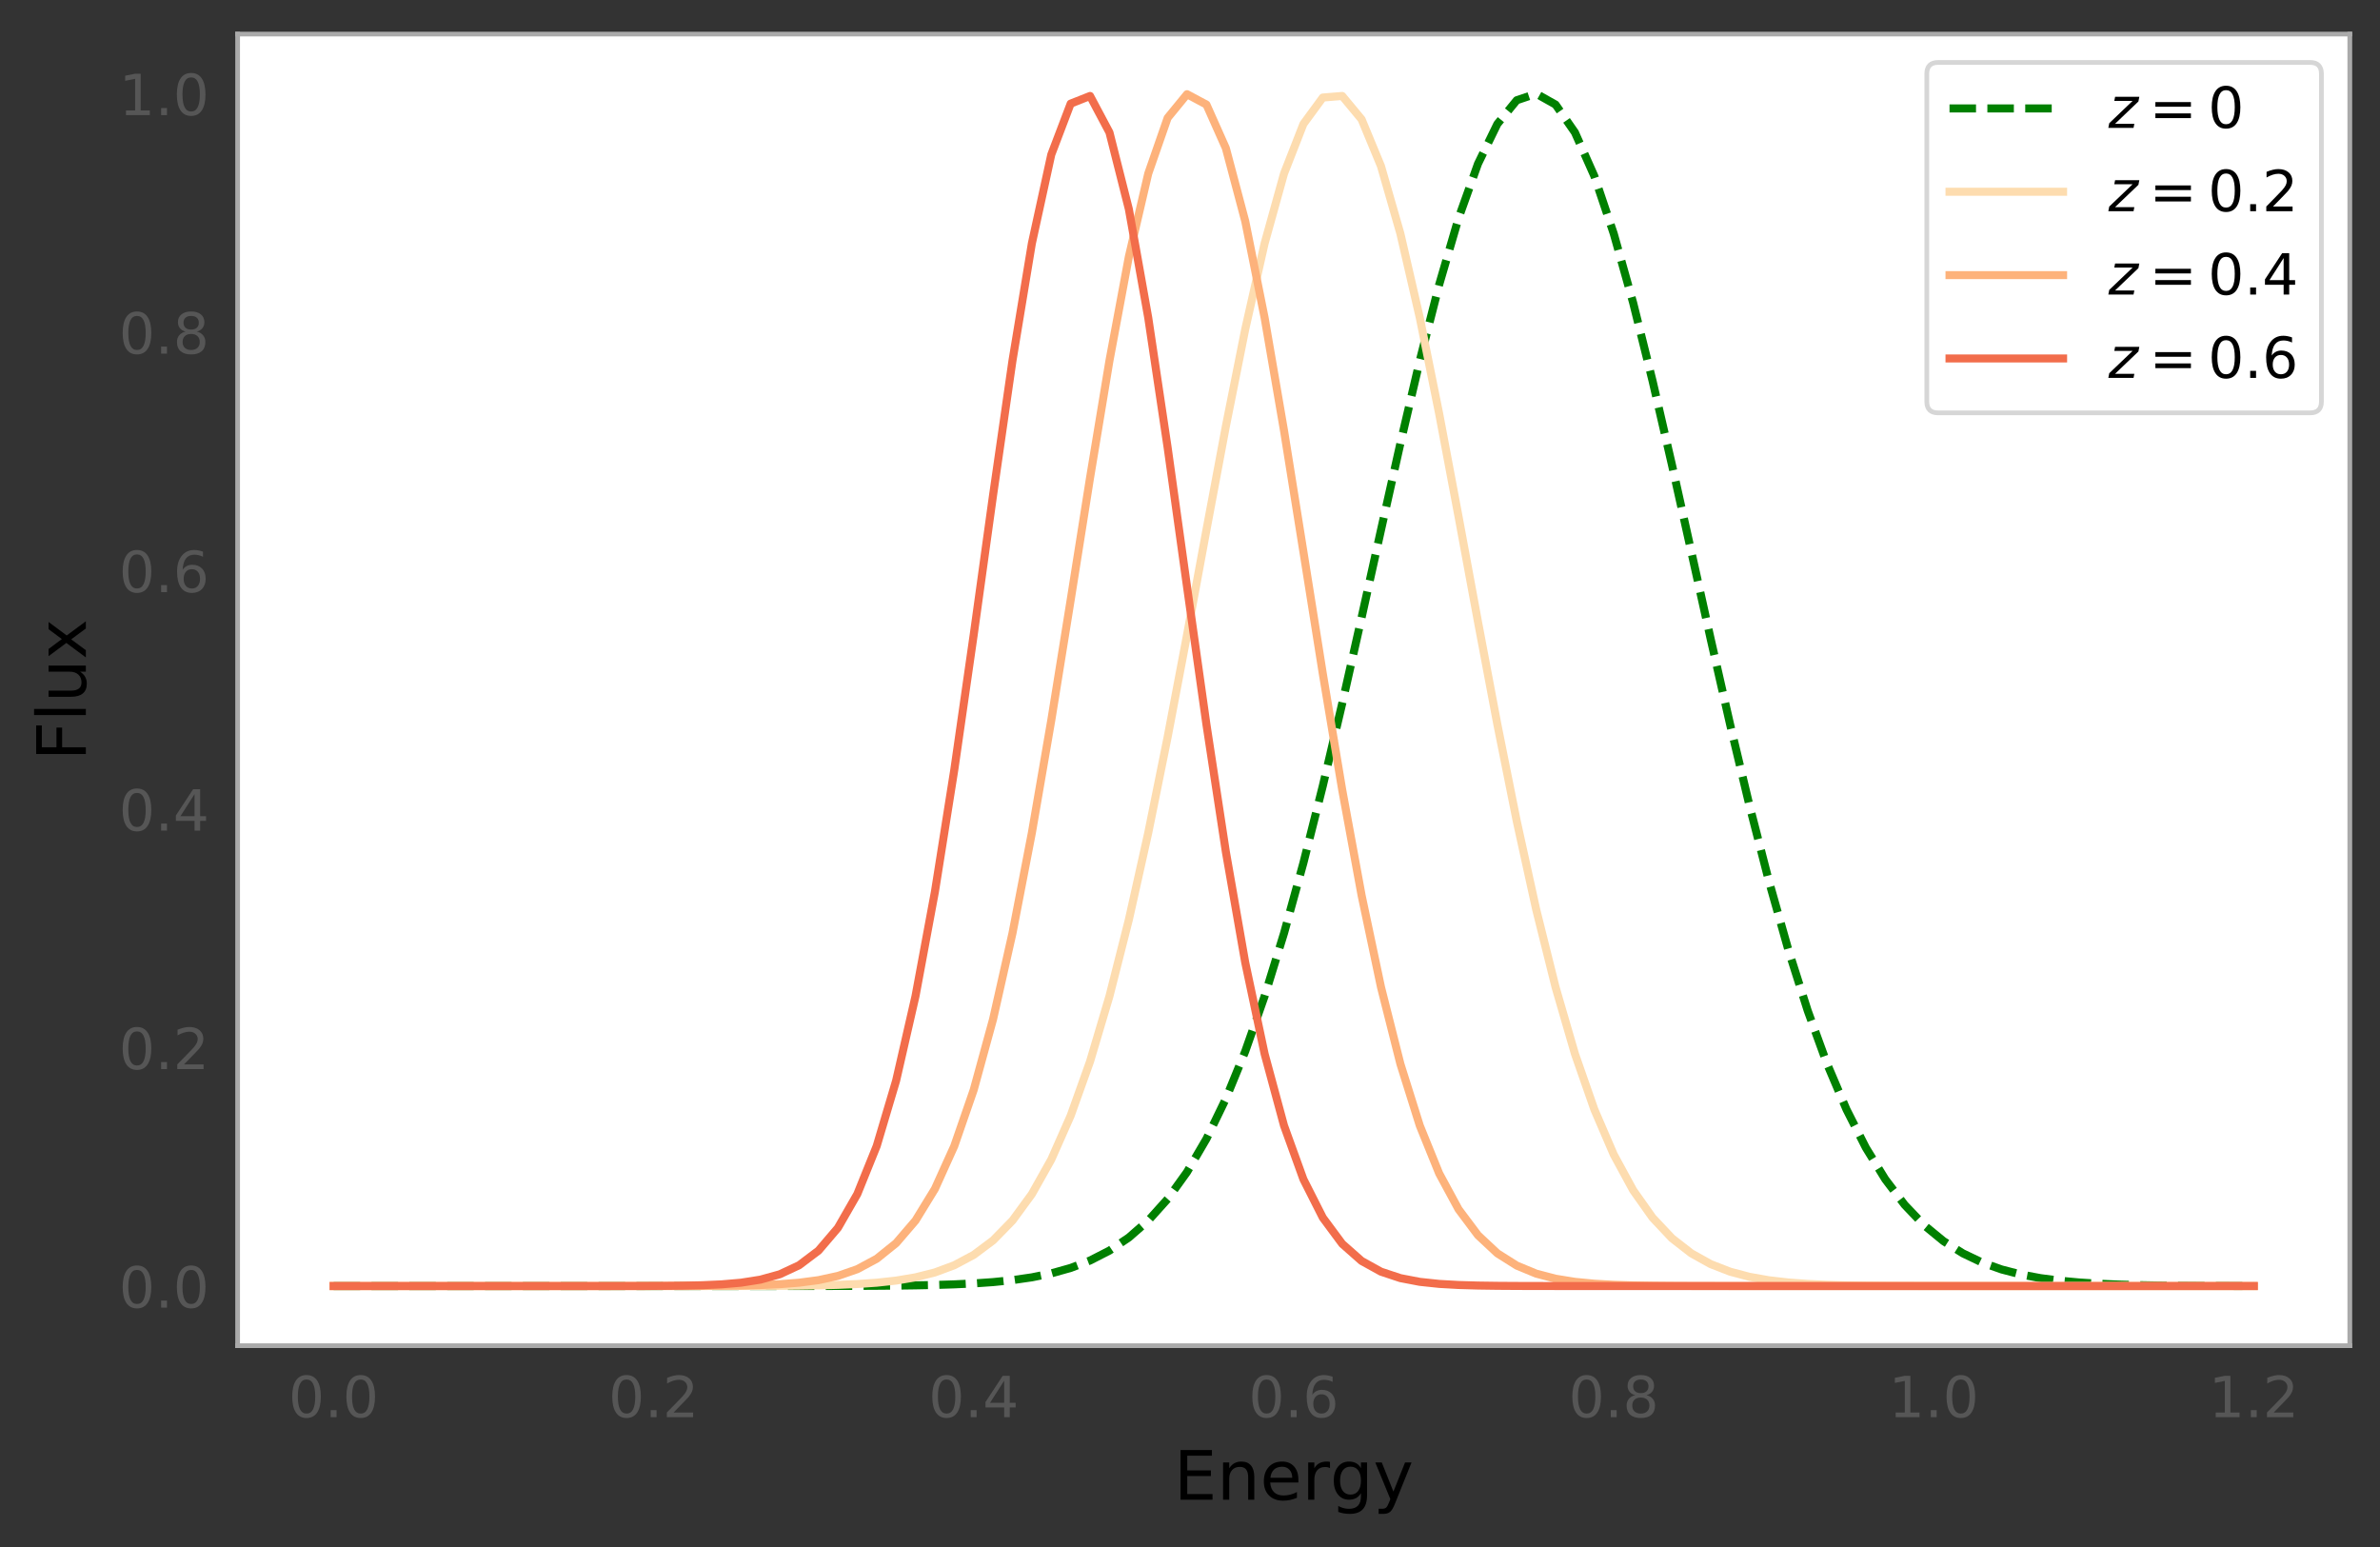 <?xml version="1.0" encoding="utf-8" standalone="no"?>
<!DOCTYPE svg PUBLIC "-//W3C//DTD SVG 1.1//EN"
  "http://www.w3.org/Graphics/SVG/1.1/DTD/svg11.dtd">
<!-- Created with matplotlib (http://matplotlib.org/) -->
<svg height="327pt" version="1.1" viewBox="0 0 503 327" width="503pt" xmlns="http://www.w3.org/2000/svg" xmlns:xlink="http://www.w3.org/1999/xlink">
 <rect x="0" y="0" width="503" height="327" fill="#333333" stroke="none"/>
 <defs>
  <style type="text/css">
*{stroke-linecap:butt;stroke-linejoin:round;}
  </style>
 </defs>
 <g id="figure_1">
  <g id="patch_1">
   <path d="M 0 327.15 
L 503.82 327.15 
L 503.82 0 
L 0 0 
z
" style="fill:none;"/>
  </g>
  <g id="axes_1">
   <g id="patch_2">
    <path d="M 50.22 284.4 
L 496.62 284.4 
L 496.62 7.2 
L 50.22 7.2 
z
" style="fill:#ffffff;"/>
   </g>
   <g id="matplotlib.axis_1">
    <g id="xtick_1">
     <g id="line2d_1"/>
     <g id="text_1">
      <!-- 0.0 -->
      <defs>
       <path d="M 31.781 66.406 
Q 24.172 66.406 20.328 58.906 
Q 16.5 51.422 16.5 36.375 
Q 16.5 21.391 20.328 13.891 
Q 24.172 6.391 31.781 6.391 
Q 39.453 6.391 43.281 13.891 
Q 47.125 21.391 47.125 36.375 
Q 47.125 51.422 43.281 58.906 
Q 39.453 66.406 31.781 66.406 
M 31.781 74.219 
Q 44.047 74.219 50.516 64.516 
Q 56.984 54.828 56.984 36.375 
Q 56.984 17.969 50.516 8.266 
Q 44.047 -1.422 31.781 -1.422 
Q 19.531 -1.422 13.062 8.266 
Q 6.594 17.969 6.594 36.375 
Q 6.594 54.828 13.062 64.516 
Q 19.531 74.219 31.781 74.219 
" id="DejaVuSans-30"/>
       <path d="M 10.688 12.406 
L 21 12.406 
L 21 0 
L 10.688 0 
z
" id="DejaVuSans-2e"/>
      </defs>
      <g style="fill:#565656;" transform="translate(60.969 299.518)scale(0.12 -0.12)">
       <use xlink:href="#DejaVuSans-30"/>
       <use x="63.623" xlink:href="#DejaVuSans-2e"/>
       <use x="95.41" xlink:href="#DejaVuSans-30"/>
      </g>
     </g>
    </g>
    <g id="xtick_2">
     <g id="line2d_2"/>
     <g id="text_2">
      <!-- 0.2 -->
      <defs>
       <path d="M 19.188 8.297 
L 53.609 8.297 
L 53.609 0 
L 7.328 0 
L 7.328 8.297 
Q 12.938 14.109 22.625 23.891 
Q 32.328 33.688 34.812 36.531 
Q 39.547 41.844 41.422 45.531 
Q 43.312 49.219 43.312 52.781 
Q 43.312 58.594 39.234 62.25 
Q 35.156 65.922 28.609 65.922 
Q 23.969 65.922 18.812 64.312 
Q 13.672 62.703 7.812 59.422 
L 7.812 69.391 
Q 13.766 71.781 18.938 73 
Q 24.125 74.219 28.422 74.219 
Q 39.75 74.219 46.484 68.547 
Q 53.219 62.891 53.219 53.422 
Q 53.219 48.922 51.531 44.891 
Q 49.859 40.875 45.406 35.406 
Q 44.188 33.984 37.641 27.219 
Q 31.109 20.453 19.188 8.297 
" id="DejaVuSans-32"/>
      </defs>
      <g style="fill:#565656;" transform="translate(128.606 299.518)scale(0.12 -0.12)">
       <use xlink:href="#DejaVuSans-30"/>
       <use x="63.623" xlink:href="#DejaVuSans-2e"/>
       <use x="95.41" xlink:href="#DejaVuSans-32"/>
      </g>
     </g>
    </g>
    <g id="xtick_3">
     <g id="line2d_3"/>
     <g id="text_3">
      <!-- 0.4 -->
      <defs>
       <path d="M 37.797 64.312 
L 12.891 25.391 
L 37.797 25.391 
z
M 35.203 72.906 
L 47.609 72.906 
L 47.609 25.391 
L 58.016 25.391 
L 58.016 17.188 
L 47.609 17.188 
L 47.609 0 
L 37.797 0 
L 37.797 17.188 
L 4.891 17.188 
L 4.891 26.703 
z
" id="DejaVuSans-34"/>
      </defs>
      <g style="fill:#565656;" transform="translate(196.242 299.518)scale(0.12 -0.12)">
       <use xlink:href="#DejaVuSans-30"/>
       <use x="63.623" xlink:href="#DejaVuSans-2e"/>
       <use x="95.41" xlink:href="#DejaVuSans-34"/>
      </g>
     </g>
    </g>
    <g id="xtick_4">
     <g id="line2d_4"/>
     <g id="text_4">
      <!-- 0.6 -->
      <defs>
       <path d="M 33.016 40.375 
Q 26.375 40.375 22.484 35.828 
Q 18.609 31.297 18.609 23.391 
Q 18.609 15.531 22.484 10.953 
Q 26.375 6.391 33.016 6.391 
Q 39.656 6.391 43.531 10.953 
Q 47.406 15.531 47.406 23.391 
Q 47.406 31.297 43.531 35.828 
Q 39.656 40.375 33.016 40.375 
M 52.594 71.297 
L 52.594 62.312 
Q 48.875 64.062 45.094 64.984 
Q 41.312 65.922 37.594 65.922 
Q 27.828 65.922 22.672 59.328 
Q 17.531 52.734 16.797 39.406 
Q 19.672 43.656 24.016 45.922 
Q 28.375 48.188 33.594 48.188 
Q 44.578 48.188 50.953 41.516 
Q 57.328 34.859 57.328 23.391 
Q 57.328 12.156 50.688 5.359 
Q 44.047 -1.422 33.016 -1.422 
Q 20.359 -1.422 13.672 8.266 
Q 6.984 17.969 6.984 36.375 
Q 6.984 53.656 15.188 63.938 
Q 23.391 74.219 37.203 74.219 
Q 40.922 74.219 44.703 73.484 
Q 48.484 72.75 52.594 71.297 
" id="DejaVuSans-36"/>
      </defs>
      <g style="fill:#565656;" transform="translate(263.878 299.518)scale(0.12 -0.12)">
       <use xlink:href="#DejaVuSans-30"/>
       <use x="63.623" xlink:href="#DejaVuSans-2e"/>
       <use x="95.41" xlink:href="#DejaVuSans-36"/>
      </g>
     </g>
    </g>
    <g id="xtick_5">
     <g id="line2d_5"/>
     <g id="text_5">
      <!-- 0.8 -->
      <defs>
       <path d="M 31.781 34.625 
Q 24.75 34.625 20.719 30.859 
Q 16.703 27.094 16.703 20.516 
Q 16.703 13.922 20.719 10.156 
Q 24.75 6.391 31.781 6.391 
Q 38.812 6.391 42.859 10.172 
Q 46.922 13.969 46.922 20.516 
Q 46.922 27.094 42.891 30.859 
Q 38.875 34.625 31.781 34.625 
M 21.922 38.812 
Q 15.578 40.375 12.031 44.719 
Q 8.5 49.078 8.5 55.328 
Q 8.5 64.062 14.719 69.141 
Q 20.953 74.219 31.781 74.219 
Q 42.672 74.219 48.875 69.141 
Q 55.078 64.062 55.078 55.328 
Q 55.078 49.078 51.531 44.719 
Q 48 40.375 41.703 38.812 
Q 48.828 37.156 52.797 32.312 
Q 56.781 27.484 56.781 20.516 
Q 56.781 9.906 50.312 4.234 
Q 43.844 -1.422 31.781 -1.422 
Q 19.734 -1.422 13.25 4.234 
Q 6.781 9.906 6.781 20.516 
Q 6.781 27.484 10.781 32.312 
Q 14.797 37.156 21.922 38.812 
M 18.312 54.391 
Q 18.312 48.734 21.844 45.562 
Q 25.391 42.391 31.781 42.391 
Q 38.141 42.391 41.719 45.562 
Q 45.312 48.734 45.312 54.391 
Q 45.312 60.062 41.719 63.234 
Q 38.141 66.406 31.781 66.406 
Q 25.391 66.406 21.844 63.234 
Q 18.312 60.062 18.312 54.391 
" id="DejaVuSans-38"/>
      </defs>
      <g style="fill:#565656;" transform="translate(331.515 299.518)scale(0.12 -0.12)">
       <use xlink:href="#DejaVuSans-30"/>
       <use x="63.623" xlink:href="#DejaVuSans-2e"/>
       <use x="95.41" xlink:href="#DejaVuSans-38"/>
      </g>
     </g>
    </g>
    <g id="xtick_6">
     <g id="line2d_6"/>
     <g id="text_6">
      <!-- 1.0 -->
      <defs>
       <path d="M 12.406 8.297 
L 28.516 8.297 
L 28.516 63.922 
L 10.984 60.406 
L 10.984 69.391 
L 28.422 72.906 
L 38.281 72.906 
L 38.281 8.297 
L 54.391 8.297 
L 54.391 0 
L 12.406 0 
z
" id="DejaVuSans-31"/>
      </defs>
      <g style="fill:#565656;" transform="translate(399.151 299.518)scale(0.12 -0.12)">
       <use xlink:href="#DejaVuSans-31"/>
       <use x="63.623" xlink:href="#DejaVuSans-2e"/>
       <use x="95.41" xlink:href="#DejaVuSans-30"/>
      </g>
     </g>
    </g>
    <g id="xtick_7">
     <g id="line2d_7"/>
     <g id="text_7">
      <!-- 1.2 -->
      <g style="fill:#565656;" transform="translate(466.787 299.518)scale(0.12 -0.12)">
       <use xlink:href="#DejaVuSans-31"/>
       <use x="63.623" xlink:href="#DejaVuSans-2e"/>
       <use x="95.41" xlink:href="#DejaVuSans-32"/>
      </g>
     </g>
    </g>
    <g id="text_8">
     <!-- Energy -->
     <defs>
      <path d="M 9.812 72.906 
L 55.906 72.906 
L 55.906 64.594 
L 19.672 64.594 
L 19.672 43.016 
L 54.391 43.016 
L 54.391 34.719 
L 19.672 34.719 
L 19.672 8.297 
L 56.781 8.297 
L 56.781 0 
L 9.812 0 
z
" id="DejaVuSans-45"/>
      <path d="M 54.891 33.016 
L 54.891 0 
L 45.906 0 
L 45.906 32.719 
Q 45.906 40.484 42.875 44.328 
Q 39.844 48.188 33.797 48.188 
Q 26.516 48.188 22.312 43.547 
Q 18.109 38.922 18.109 30.906 
L 18.109 0 
L 9.078 0 
L 9.078 54.688 
L 18.109 54.688 
L 18.109 46.188 
Q 21.344 51.125 25.703 53.562 
Q 30.078 56 35.797 56 
Q 45.219 56 50.047 50.172 
Q 54.891 44.344 54.891 33.016 
" id="DejaVuSans-6e"/>
      <path d="M 56.203 29.594 
L 56.203 25.203 
L 14.891 25.203 
Q 15.484 15.922 20.484 11.062 
Q 25.484 6.203 34.422 6.203 
Q 39.594 6.203 44.453 7.469 
Q 49.312 8.734 54.109 11.281 
L 54.109 2.781 
Q 49.266 0.734 44.188 -0.344 
Q 39.109 -1.422 33.891 -1.422 
Q 20.797 -1.422 13.156 6.188 
Q 5.516 13.812 5.516 26.812 
Q 5.516 40.234 12.766 48.109 
Q 20.016 56 32.328 56 
Q 43.359 56 49.781 48.891 
Q 56.203 41.797 56.203 29.594 
M 47.219 32.234 
Q 47.125 39.594 43.094 43.984 
Q 39.062 48.391 32.422 48.391 
Q 24.906 48.391 20.391 44.141 
Q 15.875 39.891 15.188 32.172 
z
" id="DejaVuSans-65"/>
      <path d="M 41.109 46.297 
Q 39.594 47.172 37.812 47.578 
Q 36.031 48 33.891 48 
Q 26.266 48 22.188 43.047 
Q 18.109 38.094 18.109 28.812 
L 18.109 0 
L 9.078 0 
L 9.078 54.688 
L 18.109 54.688 
L 18.109 46.188 
Q 20.953 51.172 25.484 53.578 
Q 30.031 56 36.531 56 
Q 37.453 56 38.578 55.875 
Q 39.703 55.766 41.062 55.516 
z
" id="DejaVuSans-72"/>
      <path d="M 45.406 27.984 
Q 45.406 37.75 41.375 43.109 
Q 37.359 48.484 30.078 48.484 
Q 22.859 48.484 18.828 43.109 
Q 14.797 37.75 14.797 27.984 
Q 14.797 18.266 18.828 12.891 
Q 22.859 7.516 30.078 7.516 
Q 37.359 7.516 41.375 12.891 
Q 45.406 18.266 45.406 27.984 
M 54.391 6.781 
Q 54.391 -7.172 48.188 -13.984 
Q 42 -20.797 29.203 -20.797 
Q 24.469 -20.797 20.266 -20.094 
Q 16.062 -19.391 12.109 -17.922 
L 12.109 -9.188 
Q 16.062 -11.328 19.922 -12.344 
Q 23.781 -13.375 27.781 -13.375 
Q 36.625 -13.375 41.016 -8.766 
Q 45.406 -4.156 45.406 5.172 
L 45.406 9.625 
Q 42.625 4.781 38.281 2.391 
Q 33.938 0 27.875 0 
Q 17.828 0 11.672 7.656 
Q 5.516 15.328 5.516 27.984 
Q 5.516 40.672 11.672 48.328 
Q 17.828 56 27.875 56 
Q 33.938 56 38.281 53.609 
Q 42.625 51.219 45.406 46.391 
L 45.406 54.688 
L 54.391 54.688 
z
" id="DejaVuSans-67"/>
      <path d="M 32.172 -5.078 
Q 28.375 -14.844 24.75 -17.812 
Q 21.141 -20.797 15.094 -20.797 
L 7.906 -20.797 
L 7.906 -13.281 
L 13.188 -13.281 
Q 16.891 -13.281 18.938 -11.516 
Q 21 -9.766 23.484 -3.219 
L 25.094 0.875 
L 2.984 54.688 
L 12.5 54.688 
L 29.594 11.922 
L 46.688 54.688 
L 56.203 54.688 
z
" id="DejaVuSans-79"/>
     </defs>
     <g transform="translate(248.086 316.955)scale(0.144 -0.144)">
      <use xlink:href="#DejaVuSans-45"/>
      <use x="63.184" xlink:href="#DejaVuSans-6e"/>
      <use x="126.562" xlink:href="#DejaVuSans-65"/>
      <use x="188.086" xlink:href="#DejaVuSans-72"/>
      <use x="229.184" xlink:href="#DejaVuSans-67"/>
      <use x="292.66" xlink:href="#DejaVuSans-79"/>
     </g>
    </g>
   </g>
   <g id="matplotlib.axis_2">
    <g id="ytick_1">
     <g id="line2d_8"/>
     <g id="text_9">
      <!-- 0.0 -->
      <g style="fill:#565656;" transform="translate(25.137 276.359)scale(0.12 -0.12)">
       <use xlink:href="#DejaVuSans-30"/>
       <use x="63.623" xlink:href="#DejaVuSans-2e"/>
       <use x="95.41" xlink:href="#DejaVuSans-30"/>
      </g>
     </g>
    </g>
    <g id="ytick_2">
     <g id="line2d_9"/>
     <g id="text_10">
      <!-- 0.2 -->
      <g style="fill:#565656;" transform="translate(25.137 225.953)scale(0.12 -0.12)">
       <use xlink:href="#DejaVuSans-30"/>
       <use x="63.623" xlink:href="#DejaVuSans-2e"/>
       <use x="95.41" xlink:href="#DejaVuSans-32"/>
      </g>
     </g>
    </g>
    <g id="ytick_3">
     <g id="line2d_10"/>
     <g id="text_11">
      <!-- 0.4 -->
      <g style="fill:#565656;" transform="translate(25.137 175.547)scale(0.12 -0.12)">
       <use xlink:href="#DejaVuSans-30"/>
       <use x="63.623" xlink:href="#DejaVuSans-2e"/>
       <use x="95.41" xlink:href="#DejaVuSans-34"/>
      </g>
     </g>
    </g>
    <g id="ytick_4">
     <g id="line2d_11"/>
     <g id="text_12">
      <!-- 0.6 -->
      <g style="fill:#565656;" transform="translate(25.137 125.142)scale(0.12 -0.12)">
       <use xlink:href="#DejaVuSans-30"/>
       <use x="63.623" xlink:href="#DejaVuSans-2e"/>
       <use x="95.41" xlink:href="#DejaVuSans-36"/>
      </g>
     </g>
    </g>
    <g id="ytick_5">
     <g id="line2d_12"/>
     <g id="text_13">
      <!-- 0.8 -->
      <g style="fill:#565656;" transform="translate(25.137 74.736)scale(0.12 -0.12)">
       <use xlink:href="#DejaVuSans-30"/>
       <use x="63.623" xlink:href="#DejaVuSans-2e"/>
       <use x="95.41" xlink:href="#DejaVuSans-38"/>
      </g>
     </g>
    </g>
    <g id="ytick_6">
     <g id="line2d_13"/>
     <g id="text_14">
      <!-- 1.0 -->
      <g style="fill:#565656;" transform="translate(25.137 24.33)scale(0.12 -0.12)">
       <use xlink:href="#DejaVuSans-31"/>
       <use x="63.623" xlink:href="#DejaVuSans-2e"/>
       <use x="95.41" xlink:href="#DejaVuSans-30"/>
      </g>
     </g>
    </g>
    <g id="text_15">
     <!-- Flux -->
     <defs>
      <path d="M 9.812 72.906 
L 51.703 72.906 
L 51.703 64.594 
L 19.672 64.594 
L 19.672 43.109 
L 48.578 43.109 
L 48.578 34.812 
L 19.672 34.812 
L 19.672 0 
L 9.812 0 
z
" id="DejaVuSans-46"/>
      <path d="M 9.422 75.984 
L 18.406 75.984 
L 18.406 0 
L 9.422 0 
z
" id="DejaVuSans-6c"/>
      <path d="M 8.5 21.578 
L 8.5 54.688 
L 17.484 54.688 
L 17.484 21.922 
Q 17.484 14.156 20.5 10.266 
Q 23.531 6.391 29.594 6.391 
Q 36.859 6.391 41.078 11.031 
Q 45.312 15.672 45.312 23.688 
L 45.312 54.688 
L 54.297 54.688 
L 54.297 0 
L 45.312 0 
L 45.312 8.406 
Q 42.047 3.422 37.719 1 
Q 33.406 -1.422 27.688 -1.422 
Q 18.266 -1.422 13.375 4.438 
Q 8.5 10.297 8.5 21.578 
M 31.109 56 
z
" id="DejaVuSans-75"/>
      <path d="M 54.891 54.688 
L 35.109 28.078 
L 55.906 0 
L 45.312 0 
L 29.391 21.484 
L 13.484 0 
L 2.875 0 
L 24.125 28.609 
L 4.688 54.688 
L 15.281 54.688 
L 29.781 35.203 
L 44.281 54.688 
z
" id="DejaVuSans-78"/>
     </defs>
     <g transform="translate(18.142 160.766)rotate(-90)scale(0.144 -0.144)">
      <use xlink:href="#DejaVuSans-46"/>
      <use x="57.52" xlink:href="#DejaVuSans-6c"/>
      <use x="85.303" xlink:href="#DejaVuSans-75"/>
      <use x="148.682" xlink:href="#DejaVuSans-78"/>
     </g>
    </g>
   </g>
   <g id="line2d_14">
    <path clip-path="url(#p543e0f6bea)" d="M 70.511 271.8 
L 74.61 271.8 
L 78.71 271.8 
L 82.809 271.8 
L 86.908 271.8 
L 91.007 271.8 
L 95.106 271.8 
L 99.205 271.8 
L 103.305 271.8 
L 107.404 271.8 
L 111.503 271.8 
L 115.602 271.8 
L 119.701 271.8 
L 123.8 271.8 
L 127.9 271.8 
L 131.999 271.8 
L 136.098 271.8 
L 140.197 271.8 
L 144.296 271.8 
L 148.395 271.8 
L 152.495 271.799 
L 156.594 271.799 
L 160.693 271.798 
L 164.792 271.796 
L 168.891 271.793 
L 172.99 271.788 
L 177.09 271.78 
L 181.189 271.767 
L 185.288 271.745 
L 189.387 271.71 
L 193.486 271.655 
L 197.586 271.571 
L 201.685 271.442 
L 205.784 271.249 
L 209.883 270.964 
L 213.982 270.549 
L 218.081 269.957 
L 222.181 269.125 
L 226.28 267.973 
L 230.379 266.405 
L 234.478 264.305 
L 238.577 261.539 
L 242.676 257.958 
L 246.776 253.4 
L 250.875 247.697 
L 254.974 240.688 
L 259.073 232.225 
L 263.172 222.195 
L 267.271 210.53 
L 271.371 197.226 
L 275.47 182.356 
L 279.569 166.085 
L 283.668 148.678 
L 287.767 130.496 
L 291.867 111.993 
L 295.966 93.704 
L 300.065 76.217 
L 304.164 60.145 
L 308.263 46.093 
L 312.362 34.619 
L 316.462 26.197 
L 320.561 21.185 
L 324.66 19.8 
L 328.759 22.103 
L 332.858 27.994 
L 336.957 37.218 
L 341.057 49.385 
L 345.156 63.997 
L 349.255 80.48 
L 353.354 98.225 
L 357.453 116.621 
L 361.552 135.09 
L 365.652 153.118 
L 369.751 170.272 
L 373.85 186.212 
L 377.949 200.703 
L 382.048 213.601 
L 386.148 224.854 
L 390.247 234.484 
L 394.346 242.571 
L 398.445 249.239 
L 402.544 254.64 
L 406.643 258.939 
L 410.743 262.301 
L 414.842 264.887 
L 418.941 266.842 
L 423.04 268.296 
L 427.139 269.36 
L 431.238 270.125 
L 435.338 270.667 
L 439.437 271.045 
L 443.536 271.304 
L 447.635 271.479 
L 451.734 271.596 
L 455.833 271.672 
L 459.933 271.72 
L 464.032 271.751 
L 468.131 271.771 
L 472.23 271.783 
L 476.329 271.79 
" style="fill:none;stroke:#008000;stroke-dasharray:5.6,2.4;stroke-dashoffset:0;stroke-width:1.7;"/>
   </g>
   <g id="line2d_15">
    <path clip-path="url(#p543e0f6bea)" d="M 70.511 271.8 
L 74.61 271.8 
L 78.71 271.8 
L 82.809 271.8 
L 86.908 271.8 
L 91.007 271.8 
L 95.106 271.8 
L 99.205 271.8 
L 103.305 271.8 
L 107.404 271.8 
L 111.503 271.8 
L 115.602 271.8 
L 119.701 271.8 
L 123.8 271.8 
L 127.9 271.8 
L 131.999 271.8 
L 136.098 271.8 
L 140.197 271.799 
L 144.296 271.798 
L 148.395 271.797 
L 152.495 271.793 
L 156.594 271.787 
L 160.693 271.776 
L 164.792 271.755 
L 168.891 271.718 
L 172.99 271.655 
L 177.09 271.549 
L 181.189 271.374 
L 185.288 271.091 
L 189.387 270.645 
L 193.486 269.957 
L 197.586 268.923 
L 201.685 267.402 
L 205.784 265.217 
L 209.883 262.153 
L 213.982 257.958 
L 218.081 252.356 
L 222.181 245.059 
L 226.28 235.793 
L 230.379 224.331 
L 234.478 210.53 
L 238.577 194.373 
L 242.676 176.003 
L 246.776 155.756 
L 250.875 134.173 
L 254.974 111.993 
L 259.073 90.123 
L 263.172 69.584 
L 267.271 51.434 
L 271.371 36.684 
L 275.47 26.197 
L 279.569 20.613 
L 283.668 20.281 
L 287.767 25.221 
L 291.867 35.124 
L 295.966 49.385 
L 300.065 67.163 
L 304.164 87.461 
L 308.263 109.222 
L 312.362 131.416 
L 316.462 153.118 
L 320.561 173.566 
L 324.66 192.193 
L 328.759 208.638 
L 332.858 222.735 
L 336.957 234.484 
L 341.057 244.014 
L 345.156 251.543 
L 349.255 257.341 
L 353.354 261.696 
L 357.453 264.887 
L 361.552 267.169 
L 365.652 268.763 
L 369.751 269.85 
L 373.85 270.574 
L 377.949 271.045 
L 382.048 271.345 
L 386.148 271.532 
L 390.247 271.645 
L 394.346 271.712 
L 398.445 271.751 
L 402.544 271.774 
L 406.643 271.786 
L 410.743 271.793 
L 414.842 271.796 
L 418.941 271.798 
L 423.04 271.799 
L 427.139 271.8 
L 431.238 271.8 
L 435.338 271.8 
L 439.437 271.8 
L 443.536 271.8 
L 447.635 271.8 
L 451.734 271.8 
L 455.833 271.8 
L 459.933 271.8 
L 464.032 271.8 
L 468.131 271.8 
L 472.23 271.8 
L 476.329 271.8 
" style="fill:none;stroke:#fddcaf;stroke-linecap:square;stroke-width:1.7;"/>
   </g>
   <g id="line2d_16">
    <path clip-path="url(#p543e0f6bea)" d="M 70.511 271.8 
L 74.61 271.8 
L 78.71 271.8 
L 82.809 271.8 
L 86.908 271.8 
L 91.007 271.8 
L 95.106 271.8 
L 99.205 271.8 
L 103.305 271.8 
L 107.404 271.8 
L 111.503 271.8 
L 115.602 271.8 
L 119.701 271.8 
L 123.8 271.8 
L 127.9 271.799 
L 131.999 271.799 
L 136.098 271.797 
L 140.197 271.794 
L 144.296 271.787 
L 148.395 271.773 
L 152.495 271.745 
L 156.594 271.691 
L 160.693 271.591 
L 164.792 271.409 
L 168.891 271.091 
L 172.99 270.549 
L 177.09 269.657 
L 181.189 268.233 
L 185.288 266.031 
L 189.387 262.735 
L 193.486 257.958 
L 197.586 251.266 
L 201.685 242.202 
L 205.784 230.348 
L 209.883 215.394 
L 213.982 197.226 
L 218.081 176.003 
L 222.181 152.234 
L 226.28 126.805 
L 230.379 100.957 
L 234.478 76.217 
L 238.577 54.249 
L 242.676 36.684 
L 246.776 24.912 
L 250.875 19.911 
L 254.974 22.103 
L 259.073 31.303 
L 263.172 46.739 
L 267.271 67.163 
L 271.371 91.015 
L 275.47 116.621 
L 279.569 142.381 
L 283.668 166.929 
L 287.767 189.232 
L 291.867 208.638 
L 295.966 224.854 
L 300.065 237.898 
L 304.164 248.012 
L 308.263 255.583 
L 312.362 261.058 
L 316.462 264.887 
L 320.561 267.477 
L 324.66 269.173 
L 328.759 270.249 
L 332.858 270.911 
L 336.957 271.304 
L 341.057 271.532 
L 345.156 271.659 
L 349.255 271.728 
L 353.354 271.764 
L 357.453 271.783 
L 361.552 271.792 
L 365.652 271.796 
L 369.751 271.798 
L 373.85 271.799 
L 377.949 271.8 
L 382.048 271.8 
L 386.148 271.8 
L 390.247 271.8 
L 394.346 271.8 
L 398.445 271.8 
L 402.544 271.8 
L 406.643 271.8 
L 410.743 271.8 
L 414.842 271.8 
L 418.941 271.8 
L 423.04 271.8 
L 427.139 271.8 
L 431.238 271.8 
L 435.338 271.8 
L 439.437 271.8 
L 443.536 271.8 
L 447.635 271.8 
L 451.734 271.8 
L 455.833 271.8 
L 459.933 271.8 
L 464.032 271.8 
L 468.131 271.8 
L 472.23 271.8 
L 476.329 271.8 
" style="fill:none;stroke:#fdb27b;stroke-linecap:square;stroke-width:1.7;"/>
   </g>
   <g id="line2d_17">
    <path clip-path="url(#p543e0f6bea)" d="M 70.511 271.8 
L 74.61 271.8 
L 78.71 271.8 
L 82.809 271.8 
L 86.908 271.8 
L 91.007 271.8 
L 95.106 271.8 
L 99.205 271.8 
L 103.305 271.8 
L 107.404 271.8 
L 111.503 271.8 
L 115.602 271.8 
L 119.701 271.8 
L 123.8 271.799 
L 127.9 271.797 
L 131.999 271.793 
L 136.098 271.784 
L 140.197 271.763 
L 144.296 271.718 
L 148.395 271.626 
L 152.495 271.442 
L 156.594 271.091 
L 160.693 270.447 
L 164.792 269.314 
L 168.891 267.402 
L 172.99 264.305 
L 177.09 259.499 
L 181.189 252.356 
L 185.288 242.202 
L 189.387 228.406 
L 193.486 210.53 
L 197.586 188.483 
L 201.685 162.685 
L 205.784 134.173 
L 209.883 104.62 
L 213.982 76.217 
L 218.081 51.434 
L 222.181 32.677 
L 226.28 21.902 
L 230.379 20.281 
L 234.478 27.994 
L 238.577 44.195 
L 242.676 67.163 
L 246.776 94.605 
L 250.875 124.03 
L 254.974 153.118 
L 259.073 179.999 
L 263.172 203.413 
L 267.271 222.735 
L 271.371 237.898 
L 275.47 249.239 
L 279.569 257.341 
L 283.668 262.875 
L 287.767 266.495 
L 291.867 268.763 
L 295.966 270.125 
L 300.065 270.911 
L 304.164 271.345 
L 308.263 271.576 
L 312.362 271.694 
L 316.462 271.751 
L 320.561 271.779 
L 324.66 271.791 
L 328.759 271.796 
L 332.858 271.799 
L 336.957 271.799 
L 341.057 271.8 
L 345.156 271.8 
L 349.255 271.8 
L 353.354 271.8 
L 357.453 271.8 
L 361.552 271.8 
L 365.652 271.8 
L 369.751 271.8 
L 373.85 271.8 
L 377.949 271.8 
L 382.048 271.8 
L 386.148 271.8 
L 390.247 271.8 
L 394.346 271.8 
L 398.445 271.8 
L 402.544 271.8 
L 406.643 271.8 
L 410.743 271.8 
L 414.842 271.8 
L 418.941 271.8 
L 423.04 271.8 
L 427.139 271.8 
L 431.238 271.8 
L 435.338 271.8 
L 439.437 271.8 
L 443.536 271.8 
L 447.635 271.8 
L 451.734 271.8 
L 455.833 271.8 
L 459.933 271.8 
L 464.032 271.8 
L 468.131 271.8 
L 472.23 271.8 
L 476.329 271.8 
" style="fill:none;stroke:#f26d4b;stroke-linecap:square;stroke-width:1.7;"/>
   </g>
   <g id="patch_3">
    <path d="M 50.22 284.4 
L 50.22 7.2 
" style="fill:none;stroke:#aaaaaa;stroke-linecap:square;stroke-linejoin:miter;"/>
   </g>
   <g id="patch_4">
    <path d="M 496.62 284.4 
L 496.62 7.2 
" style="fill:none;stroke:#aaaaaa;stroke-linecap:square;stroke-linejoin:miter;"/>
   </g>
   <g id="patch_5">
    <path d="M 50.22 284.4 
L 496.62 284.4 
" style="fill:none;stroke:#aaaaaa;stroke-linecap:square;stroke-linejoin:miter;"/>
   </g>
   <g id="patch_6">
    <path d="M 50.22 7.2 
L 496.62 7.2 
" style="fill:none;stroke:#aaaaaa;stroke-linecap:square;stroke-linejoin:miter;"/>
   </g>
   <g id="legend_1">
    <g id="patch_7">
     <path d="M 409.62 87.255 
L 488.22 87.255 
Q 490.62 87.255 490.62 84.855 
L 490.62 15.6 
Q 490.62 13.2 488.22 13.2 
L 409.62 13.2 
Q 407.22 13.2 407.22 15.6 
L 407.22 84.855 
Q 407.22 87.255 409.62 87.255 
z
" style="fill:#ffffff;opacity:0.8;stroke:#cccccc;stroke-linejoin:miter;"/>
    </g>
    <g id="line2d_18">
     <path d="M 412.02 22.918 
L 436.02 22.918 
" style="fill:none;stroke:#008000;stroke-dasharray:5.6,2.4;stroke-dashoffset:0;stroke-width:1.7;"/>
    </g>
    <g id="line2d_19"/>
    <g id="text_16">
     <!-- $z=0$ -->
     <defs>
      <path d="M 11.625 54.688 
L 54.297 54.688 
L 52.688 46.484 
L 11.531 7.172 
L 45.516 7.172 
L 44.094 0 
L -0.297 0 
L 1.312 8.203 
L 42.484 47.516 
L 10.203 47.516 
z
" id="DejaVuSans-Oblique-7a"/>
      <path d="M 10.594 45.406 
L 73.188 45.406 
L 73.188 37.203 
L 10.594 37.203 
z
M 10.594 25.484 
L 73.188 25.484 
L 73.188 17.188 
L 10.594 17.188 
z
" id="DejaVuSans-3d"/>
     </defs>
     <g transform="translate(445.62 27.118)scale(0.12 -0.12)">
      <use transform="translate(0 0.781)" xlink:href="#DejaVuSans-Oblique-7a"/>
      <use transform="translate(71.973 0.781)" xlink:href="#DejaVuSans-3d"/>
      <use transform="translate(175.244 0.781)" xlink:href="#DejaVuSans-30"/>
     </g>
    </g>
    <g id="line2d_20">
     <path d="M 412.02 40.532 
L 436.02 40.532 
" style="fill:none;stroke:#fddcaf;stroke-linecap:square;stroke-width:1.7;"/>
    </g>
    <g id="line2d_21"/>
    <g id="text_17">
     <!-- $z=0.2$ -->
     <g transform="translate(445.62 44.732)scale(0.12 -0.12)">
      <use transform="translate(0 0.781)" xlink:href="#DejaVuSans-Oblique-7a"/>
      <use transform="translate(71.973 0.781)" xlink:href="#DejaVuSans-3d"/>
      <use transform="translate(175.244 0.781)" xlink:href="#DejaVuSans-30"/>
      <use transform="translate(238.867 0.781)" xlink:href="#DejaVuSans-2e"/>
      <use transform="translate(270.576 0.781)" xlink:href="#DejaVuSans-32"/>
     </g>
    </g>
    <g id="line2d_22">
     <path d="M 412.02 58.146 
L 436.02 58.146 
" style="fill:none;stroke:#fdb27b;stroke-linecap:square;stroke-width:1.7;"/>
    </g>
    <g id="line2d_23"/>
    <g id="text_18">
     <!-- $z=0.4$ -->
     <g transform="translate(445.62 62.346)scale(0.12 -0.12)">
      <use transform="translate(0 0.781)" xlink:href="#DejaVuSans-Oblique-7a"/>
      <use transform="translate(71.973 0.781)" xlink:href="#DejaVuSans-3d"/>
      <use transform="translate(175.244 0.781)" xlink:href="#DejaVuSans-30"/>
      <use transform="translate(238.867 0.781)" xlink:href="#DejaVuSans-2e"/>
      <use transform="translate(270.654 0.781)" xlink:href="#DejaVuSans-34"/>
     </g>
    </g>
    <g id="line2d_24">
     <path d="M 412.02 75.759 
L 436.02 75.759 
" style="fill:none;stroke:#f26d4b;stroke-linecap:square;stroke-width:1.7;"/>
    </g>
    <g id="line2d_25"/>
    <g id="text_19">
     <!-- $z=0.6$ -->
     <g transform="translate(445.62 79.959)scale(0.12 -0.12)">
      <use transform="translate(0 0.781)" xlink:href="#DejaVuSans-Oblique-7a"/>
      <use transform="translate(71.973 0.781)" xlink:href="#DejaVuSans-3d"/>
      <use transform="translate(175.244 0.781)" xlink:href="#DejaVuSans-30"/>
      <use transform="translate(238.867 0.781)" xlink:href="#DejaVuSans-2e"/>
      <use transform="translate(270.654 0.781)" xlink:href="#DejaVuSans-36"/>
     </g>
    </g>
   </g>
  </g>
 </g>
 <defs>
  <clipPath id="p543e0f6bea">
   <rect height="277.2" width="446.4" x="50.22" y="7.2"/>
  </clipPath>
 </defs>
</svg>
